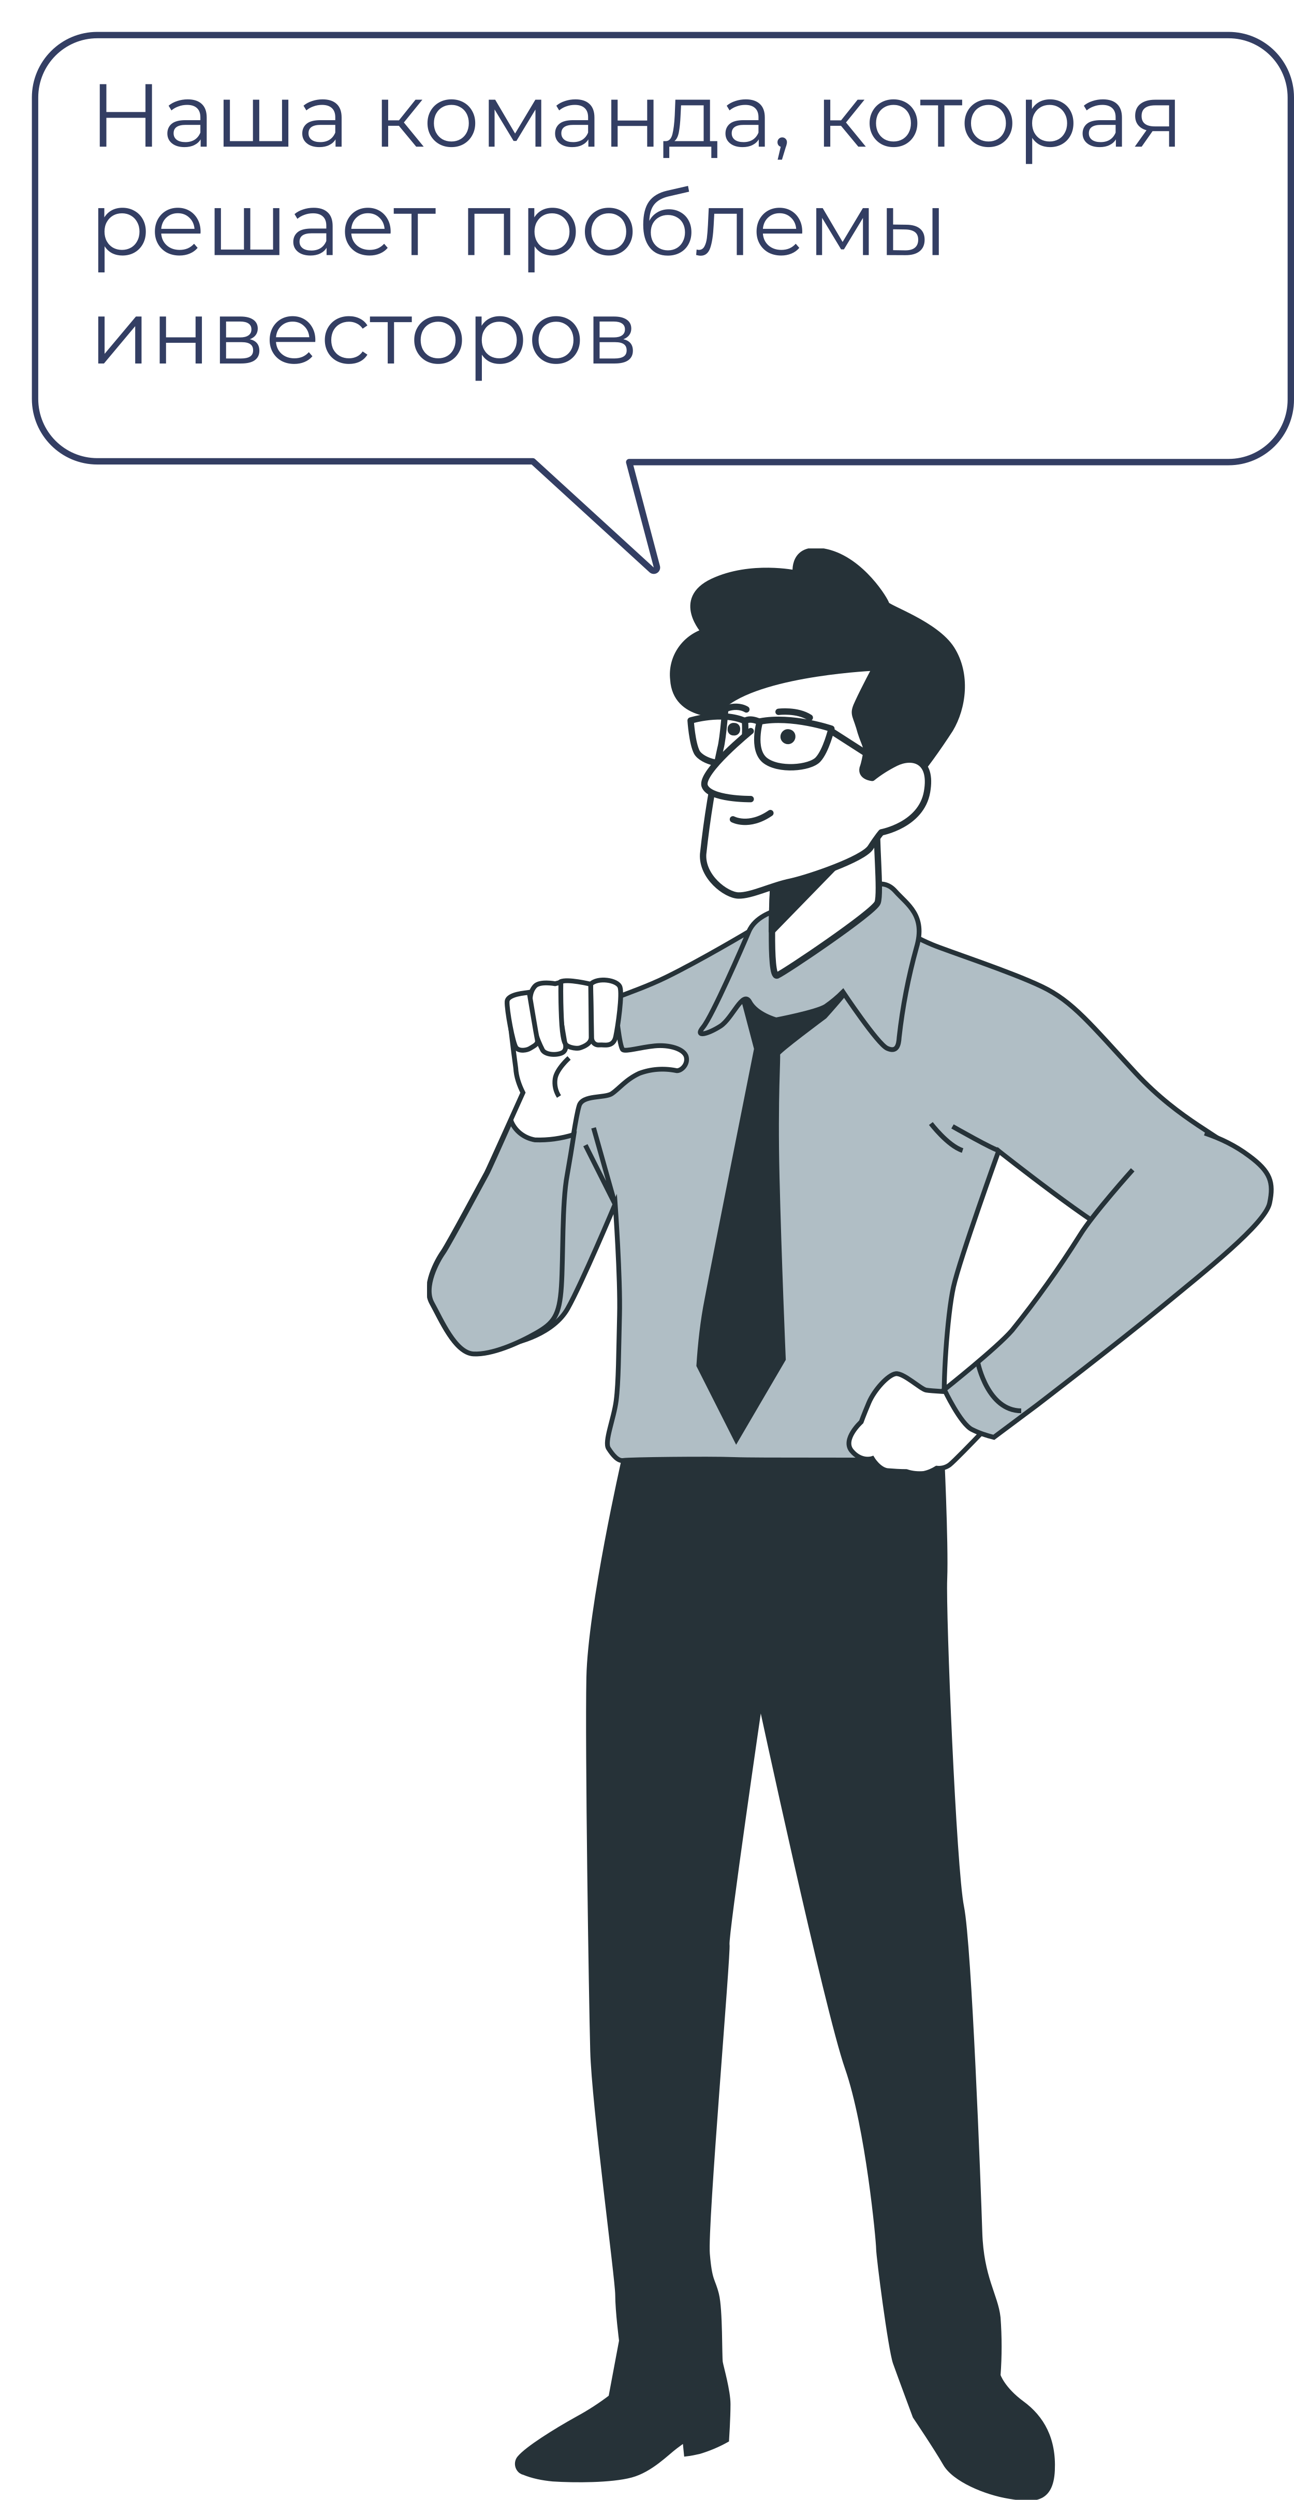 <svg width="203" height="392" viewBox="0 0 203 392" fill="none" xmlns="http://www.w3.org/2000/svg">
<g clip-path="url(#clip0_507_4765)">
<path d="M97.868 228.946C97.868 228.946 92.592 252.153 92.366 263.039C92.14 273.924 92.743 313.232 92.969 321.623C93.195 330.014 96.889 357.378 96.889 359.873C96.889 362.368 97.492 367.054 97.492 367.054L95.833 375.899C94.25 377.108 92.517 378.242 90.708 379.225C87.014 381.266 82.718 383.987 81.511 385.423C80.984 386.028 81.059 386.935 81.662 387.464C81.813 387.54 81.964 387.691 82.115 387.691C83.547 388.296 85.13 388.598 86.713 388.75C90.18 388.976 95.909 388.976 98.999 388.145C102.09 387.313 104.577 384.668 106.009 383.609L107.441 382.551L107.668 384.819C108.346 384.743 109.024 384.592 109.703 384.441C111.21 383.987 112.643 383.382 113.999 382.626C113.999 382.626 114.225 379.149 114.225 377.033C114.225 374.916 113.17 371.288 113.019 370.456C112.869 369.625 113.019 362.216 112.416 359.797C111.813 357.378 111.361 357.908 110.984 353.448C110.607 348.988 114.301 306.127 114.075 304.917C113.849 303.708 119.276 266.591 119.276 266.591C119.276 266.591 129.678 314.971 132.919 324.269C136.16 333.567 137.819 351.407 137.819 352.616C137.819 353.826 139.703 368.415 140.457 370.532C141.211 372.648 143.547 378.922 143.547 378.922C143.547 378.922 146.864 383.836 148.296 386.331C149.728 388.825 154.628 390.866 158.321 391.471C162.015 392.076 164.879 392.302 165.105 387.389C165.332 382.475 163.447 379.149 160.357 376.881C157.266 374.614 156.588 372.497 156.588 372.497C156.814 369.473 156.814 366.45 156.588 363.426C156.211 359.949 153.95 357.227 153.723 350.046C153.497 342.865 152.065 304.993 150.859 299.021C149.653 293.049 147.995 253.136 148.221 247.618C148.447 242.099 147.693 226.603 147.693 226.603L97.793 225.998L97.868 228.946Z" fill="#263238" stroke="#263238" stroke-width="0.75" stroke-miterlimit="10"/>
<path d="M117.467 146.096C117.467 146.096 109.854 150.632 104.427 153.278C98.999 155.923 92.442 157.511 91.763 159.023C91.085 160.535 79.477 185.405 77.215 188.806C74.954 192.208 69.753 198.785 70.808 202.489C71.863 206.193 76.009 211.257 78.723 210.955C81.436 210.653 86.864 209.065 89.049 205.21C91.235 201.355 96.512 188.806 96.512 188.806C96.512 188.806 97.341 200.448 97.19 206.268C97.04 212.089 97.04 216.776 96.663 219.648C96.286 222.521 94.778 226.074 95.457 227.132C96.135 228.19 96.964 229.173 97.793 229.022C98.622 228.87 111.286 228.719 115.13 228.87C118.974 229.022 136.537 228.87 140.306 229.022C144.075 229.173 147.241 227.359 147.543 226.678C147.844 225.998 148.598 225.015 148.221 221.236C147.844 217.456 148.598 206.193 149.578 201.808C150.558 197.424 156.663 180.491 156.663 180.491C156.663 180.491 172.719 193.191 176.111 194.173C179.503 195.156 188.623 193.644 191.639 189.94C194.654 186.236 195.709 183.364 193.824 180.793C191.94 178.299 185.231 175.88 178.146 168.245C171.06 160.61 168.347 157.057 163.447 154.714C158.548 152.37 148.598 149.12 146.261 148.137C143.924 147.155 143.246 146.625 141.738 145.945C140.231 145.265 136.688 143.904 130.055 143.753C125.758 143.677 121.462 144.509 117.467 146.096Z" fill="#B0BEC5" stroke="#263238" stroke-width="0.75" stroke-miterlimit="10"/>
<path d="M93.12 176.863C93.346 177.694 96.512 188.882 96.512 188.882L91.838 179.584" stroke="#263238" stroke-width="0.75" stroke-miterlimit="10"/>
<path d="M156.739 180.416C156.06 180.416 149.427 176.636 149.427 176.636" stroke="#263238" stroke-width="0.75" stroke-miterlimit="10"/>
<path d="M146.035 176.182C146.035 176.182 148.673 179.66 151.01 180.415" stroke="#263238" stroke-width="0.75" stroke-miterlimit="10"/>
<path d="M116.562 156.453L118.672 164.466C118.672 164.466 111.964 198.104 110.908 203.774C110.23 207.176 109.853 210.653 109.627 214.13L115.506 225.771L122.893 213.147C122.893 213.147 122.215 197.197 121.914 184.498C121.612 171.798 122.14 165.599 121.989 165.297C121.838 164.995 129.376 159.401 129.376 159.401C129.376 159.401 133.748 154.563 133.974 153.731C134.2 152.9 130.959 153.958 130.205 154.714C128.547 156.075 126.361 156.604 124.326 156.15C121.235 155.546 117.24 152.144 116.712 153.807C116.411 154.638 116.336 155.546 116.562 156.453Z" fill="#263238" stroke="#263238" stroke-width="0.75" stroke-miterlimit="10"/>
<path d="M121.612 142.77C121.236 142.997 118.447 143.753 117.467 146.096C116.487 148.44 111.738 159.325 110.306 161.064C108.874 162.802 111.135 162.122 113.019 160.913C114.904 159.703 116.562 155.167 117.617 157.133C118.673 159.098 121.763 159.93 121.763 159.93C121.763 159.93 128.095 158.72 129.527 157.813C130.507 157.133 131.412 156.377 132.241 155.545C132.241 155.545 137.668 163.709 139.175 164.39C140.683 165.07 140.985 163.936 141.06 162.651C141.588 157.889 142.492 153.202 143.774 148.591C145.281 143.526 142.341 141.863 140.457 139.747C138.572 137.63 136.462 139.066 134.351 139.293C132.241 139.52 121.612 142.77 121.612 142.77Z" fill="#B0BEC5" stroke="#263238" stroke-width="0.75" stroke-miterlimit="10"/>
<path d="M149.502 218.288C149.502 218.288 146.11 218.136 145.281 217.985C144.452 217.834 141.738 215.264 140.532 215.415C139.326 215.566 137.14 217.985 136.311 219.951C135.482 221.916 135.105 222.974 135.105 222.974C135.105 222.974 132.09 225.696 133.597 227.51C135.105 229.324 136.839 228.719 136.839 228.719C136.839 228.719 137.819 230.382 139.175 230.609C140.155 230.685 141.211 230.76 142.19 230.76C143.095 231.063 144 231.138 144.904 231.063C145.658 230.912 146.336 230.609 146.939 230.231C147.618 230.307 148.371 230.156 148.974 229.702C149.577 229.249 152.593 226.149 154.1 224.562L155.005 223.579L149.502 218.288Z" fill="white" stroke="#263238" stroke-width="0.75" stroke-miterlimit="10"/>
<path d="M177.694 183.439C177.694 183.439 171.437 190.394 169.402 193.72C166.161 198.86 162.618 203.849 158.774 208.612C156.437 211.333 148.146 217.91 148.146 217.91C148.146 217.91 150.708 223.352 152.517 224.184C153.573 224.713 154.703 225.091 155.909 225.393L162.693 220.328C162.693 220.328 175.508 210.501 182.292 204.908C189.076 199.314 198.498 191.906 199.176 188.655C199.855 185.405 199.327 183.742 195.935 181.247C193.824 179.66 191.488 178.526 189 177.694" fill="#B0BEC5"/>
<path d="M177.694 183.439C177.694 183.439 171.437 190.394 169.402 193.72C166.161 198.86 162.618 203.849 158.774 208.612C156.437 211.333 148.146 217.909 148.146 217.909C148.146 217.909 150.708 223.352 152.517 224.184C153.573 224.713 154.703 225.091 155.909 225.393L162.693 220.328C162.693 220.328 175.508 210.501 182.292 204.908C189.076 199.314 198.498 191.906 199.176 188.655C199.855 185.405 199.327 183.742 195.935 181.247C193.824 179.66 191.488 178.526 189 177.694" stroke="#263238" stroke-width="0.75" stroke-miterlimit="10"/>
<path d="M153.422 213.752C153.422 213.752 154.929 221.236 160.206 221.236" stroke="#263238" stroke-width="0.75" stroke-miterlimit="10"/>
<path d="M79.853 158.872C79.853 158.872 80.532 164.843 80.909 167.489C80.984 168.85 81.436 170.135 82.039 171.344C82.039 171.344 76.537 183.591 76.311 183.968C76.084 184.346 70.356 195.081 69.451 196.366C68.546 197.651 66.285 201.733 67.717 204.303C69.15 206.873 71.335 212.089 74.2 212.24C77.064 212.391 81.21 210.577 83.999 208.99C86.788 207.402 87.692 206.268 87.994 201.657C88.296 197.046 88.069 188.58 88.898 184.195C89.728 179.735 90.331 175.124 90.858 173.385C91.386 171.647 94.853 172.252 95.984 171.496C97.115 170.74 98.17 169.303 100.281 168.321C102.09 167.64 104.049 167.489 106.009 167.867C106.688 168.094 107.969 167.036 107.668 165.751C107.366 164.466 104.954 163.785 102.693 164.012C100.431 164.239 98.245 164.919 97.718 164.617C97.19 164.314 96.587 158.116 96.587 158.116C96.587 158.116 88.296 158.796 85.431 158.947C82.567 159.098 79.853 158.872 79.853 158.872Z" fill="white" stroke="#263238" stroke-width="0.75" stroke-miterlimit="10"/>
<path d="M92.667 154.336C92.667 154.336 92.818 162.046 92.818 162.727C92.818 163.407 93.345 163.936 94.024 163.861H94.099C94.702 163.785 96.21 164.314 96.587 162.576C96.963 160.837 97.642 155.923 97.265 154.79C96.888 153.656 93.722 153.202 92.667 154.336Z" fill="white" stroke="#263238" stroke-width="0.75" stroke-miterlimit="10"/>
<path d="M92.667 154.336C92.667 154.336 88.974 153.429 87.919 153.958C86.863 154.487 88.522 162.802 88.597 163.483C88.672 164.163 90.331 164.541 91.009 164.314C91.688 164.087 92.743 163.634 92.743 162.651C92.743 161.668 92.667 154.336 92.667 154.336Z" fill="white" stroke="#263238" stroke-width="0.75" stroke-miterlimit="10"/>
<path d="M87.09 154.26C87.09 154.26 84.677 153.807 83.924 154.638C83.17 155.47 83.019 156.604 83.245 158.72C83.547 160.761 84.15 162.802 85.13 164.692C85.582 165.373 87.09 165.524 88.07 165.146C89.049 164.768 88.672 163.634 88.672 163.634C88.672 163.634 88.22 163.18 88.07 159.552C87.919 155.923 87.994 154.034 87.994 154.034L87.09 154.26Z" fill="white" stroke="#263238" stroke-width="0.75" stroke-miterlimit="10"/>
<path d="M83.019 155.621C82.567 155.697 79.627 155.848 79.552 157.057C79.477 158.267 80.457 163.709 80.984 164.314C81.512 164.919 82.718 164.692 83.17 164.39C83.622 164.087 84.451 163.785 84.301 163.105C84.15 162.424 83.019 155.621 83.019 155.621Z" fill="white" stroke="#263238" stroke-width="0.75" stroke-miterlimit="10"/>
<path d="M83.924 178.752C82.19 178.45 80.758 177.316 80.155 175.729C78.572 179.282 76.537 183.817 76.386 184.044C76.16 184.422 70.431 195.156 69.527 196.441C68.622 197.726 66.361 201.808 67.793 204.378C69.225 206.949 71.411 212.165 74.276 212.316C77.14 212.467 81.286 210.653 84.075 209.065C86.864 207.478 87.768 206.344 88.07 201.733C88.371 197.122 88.145 188.655 88.974 184.271C89.351 182.079 89.728 179.886 90.029 177.921C88.07 178.526 86.034 178.828 83.924 178.752Z" fill="#B0BEC5" stroke="#263238" stroke-width="0.75" stroke-miterlimit="10"/>
<path d="M89.275 165.902C89.275 165.902 87.315 167.64 87.089 169.152C86.939 170.135 87.165 171.118 87.692 171.949" fill="white"/>
<path d="M89.275 165.902C89.275 165.902 87.315 167.64 87.089 169.152C86.939 170.135 87.165 171.118 87.692 171.949" stroke="#263238" stroke-width="0.75" stroke-miterlimit="10"/>
<path d="M120.18 134.455C120.708 135.74 121.009 137.101 121.311 138.462C121.311 139.369 120.557 153.429 121.914 152.975C123.271 152.371 137.065 143.073 137.668 141.561C138.271 140.049 137.291 130.902 137.668 128.635C138.045 126.367 138.798 122.965 138.798 122.965C138.798 122.965 133.296 128.635 128.924 131.129C126.135 132.565 123.195 133.624 120.18 134.455Z" fill="white" stroke="#263238" stroke-linecap="round" stroke-linejoin="round"/>
<path d="M121.31 138.386C121.31 138.915 121.084 142.468 121.084 146.021L133.597 133.17L120.331 134.909C120.783 135.967 121.16 137.176 121.31 138.386Z" fill="#263238" stroke="#263238" stroke-linecap="round" stroke-linejoin="round"/>
<path d="M113.999 112.08C113.396 112.004 106.009 112.609 105.632 106.561C105.255 103.235 107.29 100.136 110.532 99.078C110.532 99.078 105.858 94.013 111.813 91.216C117.768 88.419 124.853 89.931 124.853 89.931C124.853 89.931 124.175 85.32 129.678 86.605C135.18 87.89 138.949 94.24 139.025 94.769C139.175 95.374 146.788 97.868 149.276 101.799C151.763 105.73 151.085 110.946 149.05 114.347C147.09 117.371 144.979 120.319 142.643 123.116C141.21 124.25 139.251 124.477 137.668 123.797C134.728 122.587 132.844 121.68 132.994 119.261C133.145 116.842 132.316 110.417 131.637 109.585C130.959 108.829 129.15 108.451 125.457 109.131C121.838 110.039 113.999 112.08 113.999 112.08Z" fill="#263238" stroke="#263238" stroke-linecap="round" stroke-linejoin="round"/>
<path d="M113.848 110.265C113.848 110.265 113.471 115.784 113.019 117.371C111.813 122.814 110.909 128.332 110.306 133.926C110.08 137.479 113.848 140.351 115.808 140.427C117.843 140.503 121.085 138.839 124.1 138.235C127.115 137.554 135.256 134.757 136.537 132.943C137.818 130.978 138.271 130.524 138.271 130.524C138.271 130.524 144.527 129.39 145.432 124.174C146.336 119.034 143.02 118.429 140.532 119.639C139.175 120.319 137.969 121.075 136.839 121.982C136.839 121.982 135.03 121.831 135.331 120.47C135.633 119.639 135.783 118.732 135.934 117.9C136.009 116.918 135.406 116.313 134.803 114.045C134.125 111.853 133.748 111.928 134.653 110.039C135.557 108.073 137.366 104.672 137.366 104.672C137.366 104.672 120.331 105.352 113.848 110.265Z" fill="white" stroke="#263238" stroke-linecap="round" stroke-linejoin="round"/>
<path d="M122.14 111.626C122.14 111.626 125.079 111.248 127.039 112.533" stroke="#263238" stroke-linecap="round" stroke-linejoin="round"/>
<path d="M117.09 111.248C116.185 110.719 114.979 110.719 114 111.097" stroke="#263238" stroke-linecap="round" stroke-linejoin="round"/>
<path d="M114.979 128.483C114.979 128.483 117.466 129.844 120.858 127.501" stroke="#263238" stroke-linecap="round" stroke-linejoin="round"/>
<path d="M124.778 115.632C124.703 116.313 124.1 116.766 123.497 116.691C122.818 116.615 122.366 116.01 122.441 115.406C122.517 114.725 123.12 114.272 123.723 114.347C124.401 114.423 124.853 114.952 124.778 115.632Z" fill="#263238"/>
<path d="M116.11 114.423C116.11 115.028 115.582 115.406 115.055 115.33C114.452 115.33 114.075 114.801 114.15 114.272C114.15 113.667 114.678 113.289 115.205 113.365C115.809 113.365 116.185 113.894 116.11 114.423Z" fill="#263238"/>
<path d="M119.2 113.138C119.2 113.138 117.918 117.447 119.954 119.185C122.064 120.924 127.039 120.47 128.321 119.11C129.602 117.749 130.431 114.272 130.431 114.272C130.431 114.272 124.25 112.155 119.2 113.138Z" stroke="#263238" stroke-linecap="round" stroke-linejoin="round"/>
<path d="M116.863 113.062C116.863 113.062 117.316 117.447 115.582 118.958C113.848 120.47 110.155 119.412 109.326 117.976C108.572 116.539 108.346 112.987 108.346 112.987C108.346 112.987 113.245 111.475 116.863 113.062Z" stroke="#263238" stroke-linecap="round" stroke-linejoin="round"/>
<path d="M116.863 113.062C116.863 113.062 117.542 112.458 119.2 113.213" stroke="#263238" stroke-linecap="round" stroke-linejoin="round"/>
<path d="M130.431 114.65L139.024 120.168" stroke="#263238" stroke-linecap="round" stroke-linejoin="round"/>
<path d="M117.768 114.65C117.768 114.65 109.929 121 110.532 123.192C111.21 125.384 117.768 125.308 117.768 125.308" fill="white"/>
<path d="M117.768 114.65C117.768 114.65 109.929 121 110.532 123.192C111.21 125.384 117.768 125.308 117.768 125.308" stroke="#263238" stroke-linecap="round" stroke-linejoin="round"/>
</g>
<g filter="url(#filter0_d_507_4765)">
<path d="M97.563 84L93.059 66.964L187.729 66.964C192.852 66.964 197 62.806 197 57.67L197 10.294C197 5.158 192.852 1 187.729 1L10.271 1C5.148 1 1 5.158 1 10.294L1 57.548C1 62.684 5.148 66.842 10.271 66.842L78.786 66.842L97.563 84Z" fill="white"/>
<path d="M98.047 83.872C98.103 84.087 98.012 84.313 97.822 84.428C97.632 84.543 97.39 84.519 97.226 84.369L78.592 67.342L10.271 67.342C4.87 67.342 0.5 62.959 0.5 57.548L0.5 10.294C0.5 4.883 4.87 0.5 10.271 0.5L187.729 0.5C193.13 0.5 197.5 4.883 197.5 10.294L197.5 57.67C197.5 63.081 193.13 67.464 187.729 67.464L93.708 67.464L98.047 83.872Z" stroke="#333E63" stroke-linecap="round" stroke-linejoin="round"/>
</g>
<path d="M23.842 13.2V23H22.82V18.478H16.688V23H15.652V13.2H16.688V17.568H22.82V13.2H23.842ZM29.446 15.58C30.407 15.58 31.145 15.823 31.658 16.308C32.171 16.784 32.428 17.493 32.428 18.436V23H31.476V21.852C31.252 22.235 30.921 22.533 30.482 22.748C30.053 22.963 29.539 23.07 28.942 23.07C28.121 23.07 27.467 22.874 26.982 22.482C26.497 22.09 26.254 21.572 26.254 20.928C26.254 20.303 26.478 19.799 26.926 19.416C27.383 19.033 28.107 18.842 29.096 18.842H31.434V18.394C31.434 17.759 31.257 17.279 30.902 16.952C30.547 16.616 30.029 16.448 29.348 16.448C28.881 16.448 28.433 16.527 28.004 16.686C27.575 16.835 27.206 17.045 26.898 17.316L26.45 16.574C26.823 16.257 27.271 16.014 27.794 15.846C28.317 15.669 28.867 15.58 29.446 15.58ZM29.096 22.286C29.656 22.286 30.137 22.16 30.538 21.908C30.939 21.647 31.238 21.273 31.434 20.788V19.584H29.124C27.864 19.584 27.234 20.023 27.234 20.9C27.234 21.329 27.397 21.67 27.724 21.922C28.051 22.165 28.508 22.286 29.096 22.286ZM45.238 15.636V23H35.074V15.636H36.068V22.132H39.68V15.636H40.674V22.132H44.244V15.636H45.238ZM50.61 15.58C51.571 15.58 52.309 15.823 52.822 16.308C53.335 16.784 53.592 17.493 53.592 18.436V23H52.64V21.852C52.416 22.235 52.085 22.533 51.646 22.748C51.217 22.963 50.703 23.07 50.106 23.07C49.285 23.07 48.631 22.874 48.146 22.482C47.661 22.09 47.418 21.572 47.418 20.928C47.418 20.303 47.642 19.799 48.09 19.416C48.547 19.033 49.271 18.842 50.26 18.842H52.598V18.394C52.598 17.759 52.421 17.279 52.066 16.952C51.711 16.616 51.193 16.448 50.512 16.448C50.045 16.448 49.597 16.527 49.168 16.686C48.739 16.835 48.37 17.045 48.062 17.316L47.614 16.574C47.987 16.257 48.435 16.014 48.958 15.846C49.481 15.669 50.031 15.58 50.61 15.58ZM50.26 22.286C50.82 22.286 51.301 22.16 51.702 21.908C52.103 21.647 52.402 21.273 52.598 20.788V19.584H50.288C49.028 19.584 48.398 20.023 48.398 20.9C48.398 21.329 48.561 21.67 48.888 21.922C49.215 22.165 49.672 22.286 50.26 22.286ZM62.576 19.724H60.896V23H59.902V15.636H60.896V18.87H62.59L65.18 15.636H66.258L63.36 19.206L66.468 23H65.292L62.576 19.724ZM70.815 23.07C70.106 23.07 69.467 22.911 68.897 22.594C68.328 22.267 67.88 21.819 67.553 21.25C67.227 20.681 67.063 20.037 67.063 19.318C67.063 18.599 67.227 17.955 67.553 17.386C67.88 16.817 68.328 16.373 68.897 16.056C69.467 15.739 70.106 15.58 70.815 15.58C71.525 15.58 72.164 15.739 72.733 16.056C73.303 16.373 73.746 16.817 74.063 17.386C74.39 17.955 74.553 18.599 74.553 19.318C74.553 20.037 74.39 20.681 74.063 21.25C73.746 21.819 73.303 22.267 72.733 22.594C72.164 22.911 71.525 23.07 70.815 23.07ZM70.815 22.188C71.338 22.188 71.805 22.071 72.215 21.838C72.635 21.595 72.962 21.255 73.195 20.816C73.429 20.377 73.545 19.878 73.545 19.318C73.545 18.758 73.429 18.259 73.195 17.82C72.962 17.381 72.635 17.045 72.215 16.812C71.805 16.569 71.338 16.448 70.815 16.448C70.293 16.448 69.821 16.569 69.401 16.812C68.991 17.045 68.664 17.381 68.421 17.82C68.188 18.259 68.071 18.758 68.071 19.318C68.071 19.878 68.188 20.377 68.421 20.816C68.664 21.255 68.991 21.595 69.401 21.838C69.821 22.071 70.293 22.188 70.815 22.188ZM84.91 15.636V23H84V17.176L81.018 22.104H80.57L77.588 17.162V23H76.678V15.636H77.686L80.808 20.942L83.986 15.636H84.91ZM90.272 15.58C91.234 15.58 91.971 15.823 92.484 16.308C92.998 16.784 93.254 17.493 93.254 18.436V23H92.302V21.852C92.078 22.235 91.747 22.533 91.308 22.748C90.879 22.963 90.366 23.07 89.768 23.07C88.947 23.07 88.294 22.874 87.808 22.482C87.323 22.09 87.08 21.572 87.08 20.928C87.08 20.303 87.304 19.799 87.752 19.416C88.21 19.033 88.933 18.842 89.922 18.842H92.26V18.394C92.26 17.759 92.083 17.279 91.728 16.952C91.374 16.616 90.856 16.448 90.174 16.448C89.708 16.448 89.26 16.527 88.83 16.686C88.401 16.835 88.032 17.045 87.724 17.316L87.276 16.574C87.65 16.257 88.098 16.014 88.62 15.846C89.143 15.669 89.694 15.58 90.272 15.58ZM89.922 22.286C90.482 22.286 90.963 22.16 91.364 21.908C91.766 21.647 92.064 21.273 92.26 20.788V19.584H89.95C88.69 19.584 88.06 20.023 88.06 20.9C88.06 21.329 88.224 21.67 88.55 21.922C88.877 22.165 89.334 22.286 89.922 22.286ZM95.9 15.636H96.894V18.898H101.528V15.636H102.522V23H101.528V19.752H96.894V23H95.9V15.636ZM112.53 22.132V24.778H111.592V23H104.998V24.778H104.06V22.132H104.48C104.974 22.104 105.31 21.74 105.488 21.04C105.665 20.34 105.786 19.36 105.852 18.1L105.95 15.636H111.382V22.132H112.53ZM106.762 18.156C106.715 19.201 106.626 20.065 106.496 20.746C106.365 21.418 106.132 21.88 105.796 22.132H110.388V16.518H106.846L106.762 18.156ZM117.001 15.58C117.962 15.58 118.699 15.823 119.213 16.308C119.726 16.784 119.983 17.493 119.983 18.436V23H119.031V21.852C118.807 22.235 118.475 22.533 118.037 22.748C117.607 22.963 117.094 23.07 116.497 23.07C115.675 23.07 115.022 22.874 114.537 22.482C114.051 22.09 113.809 21.572 113.809 20.928C113.809 20.303 114.033 19.799 114.481 19.416C114.938 19.033 115.661 18.842 116.651 18.842H118.989V18.394C118.989 17.759 118.811 17.279 118.457 16.952C118.102 16.616 117.584 16.448 116.903 16.448C116.436 16.448 115.988 16.527 115.559 16.686C115.129 16.835 114.761 17.045 114.453 17.316L114.005 16.574C114.378 16.257 114.826 16.014 115.349 15.846C115.871 15.669 116.422 15.58 117.001 15.58ZM116.651 22.286C117.211 22.286 117.691 22.16 118.093 21.908C118.494 21.647 118.793 21.273 118.989 20.788V19.584H116.679C115.419 19.584 114.789 20.023 114.789 20.9C114.789 21.329 114.952 21.67 115.279 21.922C115.605 22.165 116.063 22.286 116.651 22.286ZM122.713 21.544C122.928 21.544 123.105 21.619 123.245 21.768C123.385 21.908 123.455 22.085 123.455 22.3C123.455 22.412 123.436 22.533 123.399 22.664C123.371 22.795 123.324 22.944 123.259 23.112L122.671 25.044H121.999L122.475 23.014C122.326 22.967 122.204 22.883 122.111 22.762C122.018 22.631 121.971 22.477 121.971 22.3C121.971 22.085 122.041 21.908 122.181 21.768C122.321 21.619 122.498 21.544 122.713 21.544ZM131.934 19.724H130.254V23H129.26V15.636H130.254V18.87H131.948L134.538 15.636H135.616L132.718 19.206L135.826 23H134.65L131.934 19.724ZM140.173 23.07C139.463 23.07 138.824 22.911 138.255 22.594C137.685 22.267 137.237 21.819 136.911 21.25C136.584 20.681 136.421 20.037 136.421 19.318C136.421 18.599 136.584 17.955 136.911 17.386C137.237 16.817 137.685 16.373 138.255 16.056C138.824 15.739 139.463 15.58 140.173 15.58C140.882 15.58 141.521 15.739 142.091 16.056C142.66 16.373 143.103 16.817 143.421 17.386C143.747 17.955 143.911 18.599 143.911 19.318C143.911 20.037 143.747 20.681 143.421 21.25C143.103 21.819 142.66 22.267 142.091 22.594C141.521 22.911 140.882 23.07 140.173 23.07ZM140.173 22.188C140.695 22.188 141.162 22.071 141.573 21.838C141.993 21.595 142.319 21.255 142.553 20.816C142.786 20.377 142.903 19.878 142.903 19.318C142.903 18.758 142.786 18.259 142.553 17.82C142.319 17.381 141.993 17.045 141.573 16.812C141.162 16.569 140.695 16.448 140.173 16.448C139.65 16.448 139.179 16.569 138.759 16.812C138.348 17.045 138.021 17.381 137.779 17.82C137.545 18.259 137.429 18.758 137.429 19.318C137.429 19.878 137.545 20.377 137.779 20.816C138.021 21.255 138.348 21.595 138.759 21.838C139.179 22.071 139.65 22.188 140.173 22.188ZM150.942 16.518H148.156V23H147.162V16.518H144.376V15.636H150.942V16.518ZM155.075 23.07C154.366 23.07 153.726 22.911 153.157 22.594C152.588 22.267 152.14 21.819 151.813 21.25C151.486 20.681 151.323 20.037 151.323 19.318C151.323 18.599 151.486 17.955 151.813 17.386C152.14 16.817 152.588 16.373 153.157 16.056C153.726 15.739 154.366 15.58 155.075 15.58C155.784 15.58 156.424 15.739 156.993 16.056C157.562 16.373 158.006 16.817 158.323 17.386C158.65 17.955 158.813 18.599 158.813 19.318C158.813 20.037 158.65 20.681 158.323 21.25C158.006 21.819 157.562 22.267 156.993 22.594C156.424 22.911 155.784 23.07 155.075 23.07ZM155.075 22.188C155.598 22.188 156.064 22.071 156.475 21.838C156.895 21.595 157.222 21.255 157.455 20.816C157.688 20.377 157.805 19.878 157.805 19.318C157.805 18.758 157.688 18.259 157.455 17.82C157.222 17.381 156.895 17.045 156.475 16.812C156.064 16.569 155.598 16.448 155.075 16.448C154.552 16.448 154.081 16.569 153.661 16.812C153.25 17.045 152.924 17.381 152.681 17.82C152.448 18.259 152.331 18.758 152.331 19.318C152.331 19.878 152.448 20.377 152.681 20.816C152.924 21.255 153.25 21.595 153.661 21.838C154.081 22.071 154.552 22.188 155.075 22.188ZM164.731 15.58C165.422 15.58 166.047 15.739 166.607 16.056C167.167 16.364 167.606 16.803 167.923 17.372C168.241 17.941 168.399 18.59 168.399 19.318C168.399 20.055 168.241 20.709 167.923 21.278C167.606 21.847 167.167 22.291 166.607 22.608C166.057 22.916 165.431 23.07 164.731 23.07C164.134 23.07 163.593 22.949 163.107 22.706C162.631 22.454 162.239 22.09 161.931 21.614V25.716H160.937V15.636H161.889V17.092C162.188 16.607 162.58 16.233 163.065 15.972C163.56 15.711 164.115 15.58 164.731 15.58ZM164.661 22.188C165.175 22.188 165.641 22.071 166.061 21.838C166.481 21.595 166.808 21.255 167.041 20.816C167.284 20.377 167.405 19.878 167.405 19.318C167.405 18.758 167.284 18.263 167.041 17.834C166.808 17.395 166.481 17.055 166.061 16.812C165.641 16.569 165.175 16.448 164.661 16.448C164.139 16.448 163.667 16.569 163.247 16.812C162.837 17.055 162.51 17.395 162.267 17.834C162.034 18.263 161.917 18.758 161.917 19.318C161.917 19.878 162.034 20.377 162.267 20.816C162.51 21.255 162.837 21.595 163.247 21.838C163.667 22.071 164.139 22.188 164.661 22.188ZM173.028 15.58C173.989 15.58 174.727 15.823 175.24 16.308C175.753 16.784 176.01 17.493 176.01 18.436V23H175.058V21.852C174.834 22.235 174.503 22.533 174.064 22.748C173.635 22.963 173.121 23.07 172.524 23.07C171.703 23.07 171.049 22.874 170.564 22.482C170.079 22.09 169.836 21.572 169.836 20.928C169.836 20.303 170.06 19.799 170.508 19.416C170.965 19.033 171.689 18.842 172.678 18.842H175.016V18.394C175.016 17.759 174.839 17.279 174.484 16.952C174.129 16.616 173.611 16.448 172.93 16.448C172.463 16.448 172.015 16.527 171.586 16.686C171.157 16.835 170.788 17.045 170.48 17.316L170.032 16.574C170.405 16.257 170.853 16.014 171.376 15.846C171.899 15.669 172.449 15.58 173.028 15.58ZM172.678 22.286C173.238 22.286 173.719 22.16 174.12 21.908C174.521 21.647 174.82 21.273 175.016 20.788V19.584H172.706C171.446 19.584 170.816 20.023 170.816 20.9C170.816 21.329 170.979 21.67 171.306 21.922C171.633 22.165 172.09 22.286 172.678 22.286ZM184.312 15.636V23H183.402V20.564H181.092H180.812L179.104 23H178.026L179.86 20.424C179.291 20.265 178.852 19.995 178.544 19.612C178.236 19.229 178.082 18.744 178.082 18.156C178.082 17.335 178.362 16.709 178.922 16.28C179.482 15.851 180.248 15.636 181.218 15.636H184.312ZM179.09 18.184C179.09 19.276 179.786 19.822 181.176 19.822H183.402V16.518H181.246C179.809 16.518 179.09 17.073 179.09 18.184ZM19.208 32.58C19.899 32.58 20.524 32.739 21.084 33.056C21.644 33.364 22.083 33.803 22.4 34.372C22.717 34.941 22.876 35.59 22.876 36.318C22.876 37.055 22.717 37.709 22.4 38.278C22.083 38.847 21.644 39.291 21.084 39.608C20.533 39.916 19.908 40.07 19.208 40.07C18.611 40.07 18.069 39.949 17.584 39.706C17.108 39.454 16.716 39.09 16.408 38.614V42.716H15.414V32.636H16.366V34.092C16.665 33.607 17.057 33.233 17.542 32.972C18.037 32.711 18.592 32.58 19.208 32.58ZM19.138 39.188C19.651 39.188 20.118 39.071 20.538 38.838C20.958 38.595 21.285 38.255 21.518 37.816C21.761 37.377 21.882 36.878 21.882 36.318C21.882 35.758 21.761 35.263 21.518 34.834C21.285 34.395 20.958 34.055 20.538 33.812C20.118 33.569 19.651 33.448 19.138 33.448C18.615 33.448 18.144 33.569 17.724 33.812C17.313 34.055 16.987 34.395 16.744 34.834C16.511 35.263 16.394 35.758 16.394 36.318C16.394 36.878 16.511 37.377 16.744 37.816C16.987 38.255 17.313 38.595 17.724 38.838C18.144 39.071 18.615 39.188 19.138 39.188ZM31.452 36.626H25.292C25.348 37.391 25.642 38.012 26.174 38.488C26.706 38.955 27.378 39.188 28.19 39.188C28.647 39.188 29.067 39.109 29.45 38.95C29.832 38.782 30.164 38.539 30.444 38.222L31.004 38.866C30.677 39.258 30.266 39.557 29.772 39.762C29.286 39.967 28.75 40.07 28.162 40.07C27.406 40.07 26.734 39.911 26.146 39.594C25.567 39.267 25.114 38.819 24.788 38.25C24.461 37.681 24.298 37.037 24.298 36.318C24.298 35.599 24.452 34.955 24.76 34.386C25.077 33.817 25.506 33.373 26.048 33.056C26.598 32.739 27.214 32.58 27.896 32.58C28.577 32.58 29.188 32.739 29.73 33.056C30.271 33.373 30.696 33.817 31.004 34.386C31.312 34.946 31.466 35.59 31.466 36.318L31.452 36.626ZM27.896 33.434C27.186 33.434 26.589 33.663 26.104 34.12C25.628 34.568 25.357 35.156 25.292 35.884H30.514C30.448 35.156 30.173 34.568 29.688 34.12C29.212 33.663 28.614 33.434 27.896 33.434ZM43.83 32.636V40H33.666V32.636H34.66V39.132H38.272V32.636H39.266V39.132H42.836V32.636H43.83ZM49.202 32.58C50.163 32.58 50.901 32.823 51.414 33.308C51.927 33.784 52.184 34.493 52.184 35.436V40H51.232V38.852C51.008 39.235 50.677 39.533 50.238 39.748C49.809 39.963 49.295 40.07 48.698 40.07C47.877 40.07 47.223 39.874 46.738 39.482C46.253 39.09 46.01 38.572 46.01 37.928C46.01 37.303 46.234 36.799 46.682 36.416C47.139 36.033 47.863 35.842 48.852 35.842H51.19V35.394C51.19 34.759 51.013 34.279 50.658 33.952C50.303 33.616 49.785 33.448 49.104 33.448C48.637 33.448 48.189 33.527 47.76 33.686C47.331 33.835 46.962 34.045 46.654 34.316L46.206 33.574C46.579 33.257 47.027 33.014 47.55 32.846C48.073 32.669 48.623 32.58 49.202 32.58ZM48.852 39.286C49.412 39.286 49.893 39.16 50.294 38.908C50.695 38.647 50.994 38.273 51.19 37.788V36.584H48.88C47.62 36.584 46.99 37.023 46.99 37.9C46.99 38.329 47.153 38.67 47.48 38.922C47.807 39.165 48.264 39.286 48.852 39.286ZM61.27 36.626H55.11C55.166 37.391 55.46 38.012 55.992 38.488C56.524 38.955 57.196 39.188 58.008 39.188C58.465 39.188 58.885 39.109 59.268 38.95C59.651 38.782 59.982 38.539 60.262 38.222L60.822 38.866C60.495 39.258 60.085 39.557 59.59 39.762C59.105 39.967 58.568 40.07 57.98 40.07C57.224 40.07 56.552 39.911 55.964 39.594C55.385 39.267 54.933 38.819 54.606 38.25C54.279 37.681 54.116 37.037 54.116 36.318C54.116 35.599 54.27 34.955 54.578 34.386C54.895 33.817 55.325 33.373 55.866 33.056C56.417 32.739 57.033 32.58 57.714 32.58C58.395 32.58 59.007 32.739 59.548 33.056C60.089 33.373 60.514 33.817 60.822 34.386C61.13 34.946 61.284 35.59 61.284 36.318L61.27 36.626ZM57.714 33.434C57.005 33.434 56.407 33.663 55.922 34.12C55.446 34.568 55.175 35.156 55.11 35.884H60.332C60.267 35.156 59.991 34.568 59.506 34.12C59.03 33.663 58.433 33.434 57.714 33.434ZM68.336 33.518H65.55V40H64.556V33.518H61.77V32.636H68.336V33.518ZM80.045 32.636V40H79.051V33.518H74.431V40H73.437V32.636H80.045ZM86.665 32.58C87.356 32.58 87.981 32.739 88.541 33.056C89.101 33.364 89.54 33.803 89.857 34.372C90.174 34.941 90.333 35.59 90.333 36.318C90.333 37.055 90.174 37.709 89.857 38.278C89.54 38.847 89.101 39.291 88.541 39.608C87.99 39.916 87.365 40.07 86.665 40.07C86.068 40.07 85.526 39.949 85.041 39.706C84.565 39.454 84.173 39.09 83.865 38.614V42.716H82.871V32.636H83.823V34.092C84.122 33.607 84.514 33.233 84.999 32.972C85.494 32.711 86.049 32.58 86.665 32.58ZM86.595 39.188C87.108 39.188 87.575 39.071 87.995 38.838C88.415 38.595 88.742 38.255 88.975 37.816C89.218 37.377 89.339 36.878 89.339 36.318C89.339 35.758 89.218 35.263 88.975 34.834C88.742 34.395 88.415 34.055 87.995 33.812C87.575 33.569 87.108 33.448 86.595 33.448C86.072 33.448 85.601 33.569 85.181 33.812C84.77 34.055 84.444 34.395 84.201 34.834C83.968 35.263 83.851 35.758 83.851 36.318C83.851 36.878 83.968 37.377 84.201 37.816C84.444 38.255 84.77 38.595 85.181 38.838C85.601 39.071 86.072 39.188 86.595 39.188ZM95.507 40.07C94.797 40.07 94.158 39.911 93.589 39.594C93.019 39.267 92.571 38.819 92.245 38.25C91.918 37.681 91.755 37.037 91.755 36.318C91.755 35.599 91.918 34.955 92.245 34.386C92.571 33.817 93.019 33.373 93.589 33.056C94.158 32.739 94.797 32.58 95.507 32.58C96.216 32.58 96.855 32.739 97.425 33.056C97.994 33.373 98.437 33.817 98.755 34.386C99.081 34.955 99.245 35.599 99.245 36.318C99.245 37.037 99.081 37.681 98.755 38.25C98.437 38.819 97.994 39.267 97.425 39.594C96.855 39.911 96.216 40.07 95.507 40.07ZM95.507 39.188C96.029 39.188 96.496 39.071 96.907 38.838C97.327 38.595 97.653 38.255 97.887 37.816C98.12 37.377 98.237 36.878 98.237 36.318C98.237 35.758 98.12 35.259 97.887 34.82C97.653 34.381 97.327 34.045 96.907 33.812C96.496 33.569 96.029 33.448 95.507 33.448C94.984 33.448 94.513 33.569 94.093 33.812C93.682 34.045 93.355 34.381 93.113 34.82C92.879 35.259 92.763 35.758 92.763 36.318C92.763 36.878 92.879 37.377 93.113 37.816C93.355 38.255 93.682 38.595 94.093 38.838C94.513 39.071 94.984 39.188 95.507 39.188ZM104.939 32.818C105.62 32.818 106.227 32.972 106.759 33.28C107.3 33.579 107.72 34.003 108.019 34.554C108.318 35.095 108.467 35.716 108.467 36.416C108.467 37.135 108.308 37.774 107.991 38.334C107.683 38.885 107.249 39.314 106.689 39.622C106.129 39.93 105.485 40.084 104.757 40.084C103.534 40.084 102.587 39.655 101.915 38.796C101.243 37.937 100.907 36.752 100.907 35.24C100.907 33.663 101.206 32.454 101.803 31.614C102.41 30.774 103.352 30.205 104.631 29.906L107.935 29.15L108.103 30.06L104.995 30.774C103.94 31.007 103.166 31.423 102.671 32.02C102.176 32.608 101.906 33.481 101.859 34.638C102.158 34.069 102.573 33.625 103.105 33.308C103.637 32.981 104.248 32.818 104.939 32.818ZM104.785 39.258C105.298 39.258 105.756 39.141 106.157 38.908C106.568 38.665 106.885 38.329 107.109 37.9C107.342 37.471 107.459 36.985 107.459 36.444C107.459 35.903 107.347 35.427 107.123 35.016C106.899 34.605 106.582 34.288 106.171 34.064C105.77 33.831 105.308 33.714 104.785 33.714C104.262 33.714 103.796 33.831 103.385 34.064C102.984 34.288 102.666 34.605 102.433 35.016C102.209 35.427 102.097 35.903 102.097 36.444C102.097 36.985 102.209 37.471 102.433 37.9C102.666 38.329 102.988 38.665 103.399 38.908C103.81 39.141 104.272 39.258 104.785 39.258ZM116.577 32.636V40H115.583V33.518H112.055L111.957 35.338C111.882 36.869 111.705 38.045 111.425 38.866C111.145 39.687 110.645 40.098 109.927 40.098C109.731 40.098 109.493 40.061 109.213 39.986L109.283 39.132C109.451 39.169 109.567 39.188 109.633 39.188C110.015 39.188 110.305 39.011 110.501 38.656C110.697 38.301 110.827 37.863 110.893 37.34C110.958 36.817 111.014 36.127 111.061 35.268L111.187 32.636H116.577ZM125.842 36.626H119.682C119.738 37.391 120.032 38.012 120.564 38.488C121.096 38.955 121.768 39.188 122.58 39.188C123.038 39.188 123.458 39.109 123.84 38.95C124.223 38.782 124.554 38.539 124.834 38.222L125.394 38.866C125.068 39.258 124.657 39.557 124.162 39.762C123.677 39.967 123.14 40.07 122.552 40.07C121.796 40.07 121.124 39.911 120.536 39.594C119.958 39.267 119.505 38.819 119.178 38.25C118.852 37.681 118.688 37.037 118.688 36.318C118.688 35.599 118.842 34.955 119.15 34.386C119.468 33.817 119.897 33.373 120.438 33.056C120.989 32.739 121.605 32.58 122.286 32.58C122.968 32.58 123.579 32.739 124.12 33.056C124.662 33.373 125.086 33.817 125.394 34.386C125.702 34.946 125.856 35.59 125.856 36.318L125.842 36.626ZM122.286 33.434C121.577 33.434 120.98 33.663 120.494 34.12C120.018 34.568 119.748 35.156 119.682 35.884H124.904C124.839 35.156 124.564 34.568 124.078 34.12C123.602 33.663 123.005 33.434 122.286 33.434ZM136.289 32.636V40H135.379V34.176L132.397 39.104H131.949L128.967 34.162V40H128.057V32.636H129.065L132.187 37.942L135.365 32.636H136.289ZM142.211 35.24C143.135 35.249 143.84 35.455 144.325 35.856C144.81 36.257 145.053 36.836 145.053 37.592C145.053 38.376 144.792 38.978 144.269 39.398C143.746 39.818 143 40.023 142.029 40.014L139.117 40V32.636H140.111V35.212L142.211 35.24ZM146.285 32.636H147.279V40H146.285V32.636ZM141.973 39.258C142.654 39.267 143.168 39.132 143.513 38.852C143.868 38.563 144.045 38.143 144.045 37.592C144.045 37.051 143.872 36.649 143.527 36.388C143.182 36.127 142.664 35.991 141.973 35.982L140.111 35.954V39.23L141.973 39.258ZM15.414 49.636H16.408V55.488L21.322 49.636H22.204V57H21.21V51.148L16.31 57H15.414V49.636ZM25.053 49.636H26.047V52.898H30.681V49.636H31.675V57H30.681V53.752H26.047V57H25.053V49.636ZM39.19 53.192C40.189 53.425 40.688 54.027 40.688 54.998C40.688 55.642 40.45 56.137 39.974 56.482C39.498 56.827 38.789 57 37.846 57H34.5V49.636H37.748C38.588 49.636 39.246 49.799 39.722 50.126C40.198 50.453 40.436 50.919 40.436 51.526C40.436 51.927 40.324 52.273 40.1 52.562C39.885 52.842 39.582 53.052 39.19 53.192ZM35.466 52.912H37.678C38.247 52.912 38.681 52.805 38.98 52.59C39.288 52.375 39.442 52.063 39.442 51.652C39.442 51.241 39.288 50.933 38.98 50.728C38.681 50.523 38.247 50.42 37.678 50.42H35.466V52.912ZM37.804 56.216C38.439 56.216 38.915 56.113 39.232 55.908C39.549 55.703 39.708 55.381 39.708 54.942C39.708 54.503 39.563 54.181 39.274 53.976C38.985 53.761 38.527 53.654 37.902 53.654H35.466V56.216H37.804ZM49.458 53.626H43.297C43.353 54.391 43.648 55.012 44.179 55.488C44.712 55.955 45.383 56.188 46.196 56.188C46.653 56.188 47.073 56.109 47.456 55.95C47.838 55.782 48.169 55.539 48.45 55.222L49.01 55.866C48.683 56.258 48.272 56.557 47.778 56.762C47.292 56.967 46.755 57.07 46.167 57.07C45.411 57.07 44.739 56.911 44.151 56.594C43.573 56.267 43.12 55.819 42.794 55.25C42.467 54.681 42.303 54.037 42.303 53.318C42.303 52.599 42.458 51.955 42.766 51.386C43.083 50.817 43.512 50.373 44.053 50.056C44.604 49.739 45.22 49.58 45.901 49.58C46.583 49.58 47.194 49.739 47.736 50.056C48.277 50.373 48.702 50.817 49.01 51.386C49.318 51.946 49.471 52.59 49.471 53.318L49.458 53.626ZM45.901 50.434C45.192 50.434 44.595 50.663 44.109 51.12C43.633 51.568 43.363 52.156 43.297 52.884H48.52C48.454 52.156 48.179 51.568 47.694 51.12C47.218 50.663 46.62 50.434 45.901 50.434ZM54.752 57.07C54.024 57.07 53.37 56.911 52.792 56.594C52.222 56.277 51.775 55.833 51.448 55.264C51.121 54.685 50.958 54.037 50.958 53.318C50.958 52.599 51.121 51.955 51.448 51.386C51.775 50.817 52.222 50.373 52.792 50.056C53.37 49.739 54.024 49.58 54.752 49.58C55.386 49.58 55.951 49.706 56.446 49.958C56.95 50.201 57.346 50.56 57.636 51.036L56.894 51.54C56.651 51.176 56.343 50.905 55.97 50.728C55.596 50.541 55.191 50.448 54.752 50.448C54.22 50.448 53.739 50.569 53.31 50.812C52.89 51.045 52.559 51.381 52.316 51.82C52.083 52.259 51.966 52.758 51.966 53.318C51.966 53.887 52.083 54.391 52.316 54.83C52.559 55.259 52.89 55.595 53.31 55.838C53.739 56.071 54.22 56.188 54.752 56.188C55.191 56.188 55.596 56.099 55.97 55.922C56.343 55.745 56.651 55.474 56.894 55.11L57.636 55.614C57.346 56.09 56.95 56.454 56.446 56.706C55.942 56.949 55.377 57.07 54.752 57.07ZM64.604 50.518H61.818V57H60.824V50.518H58.038V49.636H64.604V50.518ZM68.737 57.07C68.028 57.07 67.388 56.911 66.819 56.594C66.25 56.267 65.802 55.819 65.475 55.25C65.148 54.681 64.985 54.037 64.985 53.318C64.985 52.599 65.148 51.955 65.475 51.386C65.802 50.817 66.25 50.373 66.819 50.056C67.388 49.739 68.028 49.58 68.737 49.58C69.447 49.58 70.086 49.739 70.655 50.056C71.225 50.373 71.668 50.817 71.985 51.386C72.312 51.955 72.475 52.599 72.475 53.318C72.475 54.037 72.312 54.681 71.985 55.25C71.668 55.819 71.225 56.267 70.655 56.594C70.086 56.911 69.447 57.07 68.737 57.07ZM68.737 56.188C69.26 56.188 69.727 56.071 70.137 55.838C70.557 55.595 70.884 55.255 71.117 54.816C71.35 54.377 71.467 53.878 71.467 53.318C71.467 52.758 71.35 52.259 71.117 51.82C70.884 51.381 70.557 51.045 70.137 50.812C69.727 50.569 69.26 50.448 68.737 50.448C68.215 50.448 67.743 50.569 67.323 50.812C66.912 51.045 66.586 51.381 66.343 51.82C66.11 52.259 65.993 52.758 65.993 53.318C65.993 53.878 66.11 54.377 66.343 54.816C66.586 55.255 66.912 55.595 67.323 55.838C67.743 56.071 68.215 56.188 68.737 56.188ZM78.394 49.58C79.084 49.58 79.71 49.739 80.269 50.056C80.829 50.364 81.268 50.803 81.585 51.372C81.903 51.941 82.061 52.59 82.061 53.318C82.061 54.055 81.903 54.709 81.585 55.278C81.268 55.847 80.829 56.291 80.269 56.608C79.719 56.916 79.094 57.07 78.394 57.07C77.796 57.07 77.255 56.949 76.769 56.706C76.293 56.454 75.901 56.09 75.594 55.614V59.716H74.6V49.636H75.552V51.092C75.85 50.607 76.242 50.233 76.728 49.972C77.222 49.711 77.778 49.58 78.394 49.58ZM78.323 56.188C78.837 56.188 79.303 56.071 79.724 55.838C80.144 55.595 80.47 55.255 80.704 54.816C80.946 54.377 81.067 53.878 81.067 53.318C81.067 52.758 80.946 52.263 80.704 51.834C80.47 51.395 80.144 51.055 79.724 50.812C79.303 50.569 78.837 50.448 78.323 50.448C77.801 50.448 77.329 50.569 76.909 50.812C76.499 51.055 76.172 51.395 75.93 51.834C75.696 52.263 75.579 52.758 75.579 53.318C75.579 53.878 75.696 54.377 75.93 54.816C76.172 55.255 76.499 55.595 76.909 55.838C77.329 56.071 77.801 56.188 78.323 56.188ZM87.235 57.07C86.526 57.07 85.886 56.911 85.317 56.594C84.748 56.267 84.3 55.819 83.973 55.25C83.647 54.681 83.483 54.037 83.483 53.318C83.483 52.599 83.647 51.955 83.973 51.386C84.3 50.817 84.748 50.373 85.317 50.056C85.886 49.739 86.526 49.58 87.235 49.58C87.945 49.58 88.584 49.739 89.153 50.056C89.722 50.373 90.166 50.817 90.483 51.386C90.81 51.955 90.973 52.599 90.973 53.318C90.973 54.037 90.81 54.681 90.483 55.25C90.166 55.819 89.722 56.267 89.153 56.594C88.584 56.911 87.945 57.07 87.235 57.07ZM87.235 56.188C87.758 56.188 88.225 56.071 88.635 55.838C89.055 55.595 89.382 55.255 89.615 54.816C89.849 54.377 89.965 53.878 89.965 53.318C89.965 52.758 89.849 52.259 89.615 51.82C89.382 51.381 89.055 51.045 88.635 50.812C88.225 50.569 87.758 50.448 87.235 50.448C86.713 50.448 86.241 50.569 85.821 50.812C85.41 51.045 85.084 51.381 84.841 51.82C84.608 52.259 84.491 52.758 84.491 53.318C84.491 53.878 84.608 54.377 84.841 54.816C85.084 55.255 85.41 55.595 85.821 55.838C86.241 56.071 86.713 56.188 87.235 56.188ZM97.788 53.192C98.786 53.425 99.286 54.027 99.286 54.998C99.286 55.642 99.048 56.137 98.572 56.482C98.096 56.827 97.386 57 96.444 57H93.098V49.636H96.346C97.186 49.636 97.844 49.799 98.32 50.126C98.796 50.453 99.034 50.919 99.034 51.526C99.034 51.927 98.922 52.273 98.698 52.562C98.483 52.842 98.18 53.052 97.788 53.192ZM94.064 52.912H96.276C96.845 52.912 97.279 52.805 97.578 52.59C97.886 52.375 98.04 52.063 98.04 51.652C98.04 51.241 97.886 50.933 97.578 50.728C97.279 50.523 96.845 50.42 96.276 50.42H94.064V52.912ZM96.402 56.216C97.036 56.216 97.512 56.113 97.83 55.908C98.147 55.703 98.306 55.381 98.306 54.942C98.306 54.503 98.161 54.181 97.872 53.976C97.582 53.761 97.125 53.654 96.5 53.654H94.064V56.216H96.402Z" fill="#333E63"/>
<defs>
<filter id="filter0_d_507_4765" x="0" y="0" width="203" height="90" filterUnits="userSpaceOnUse" color-interpolation-filters="sRGB">
<feFlood flood-opacity="0" result="BackgroundImageFix"/>
<feColorMatrix in="SourceAlpha" type="matrix" values="0 0 0 0 0 0 0 0 0 0 0 0 0 0 0 0 0 0 127 0" result="hardAlpha"/>
<feOffset dx="5" dy="5"/>
<feComposite in2="hardAlpha" operator="out"/>
<feColorMatrix type="matrix" values="0 0 0 0 0.2 0 0 0 0 0.243 0 0 0 0 0.388 0 0 0 1 0"/>
<feBlend mode="normal" in2="BackgroundImageFix" result="effect1_dropShadow_507_4765"/>
<feBlend mode="normal" in="SourceGraphic" in2="effect1_dropShadow_507_4765" result="shape"/>
</filter>
<clipPath id="clip0_507_4765">
<rect width="133" height="306" fill="white" transform="translate(67 86)"/>
</clipPath>
</defs>
</svg>
